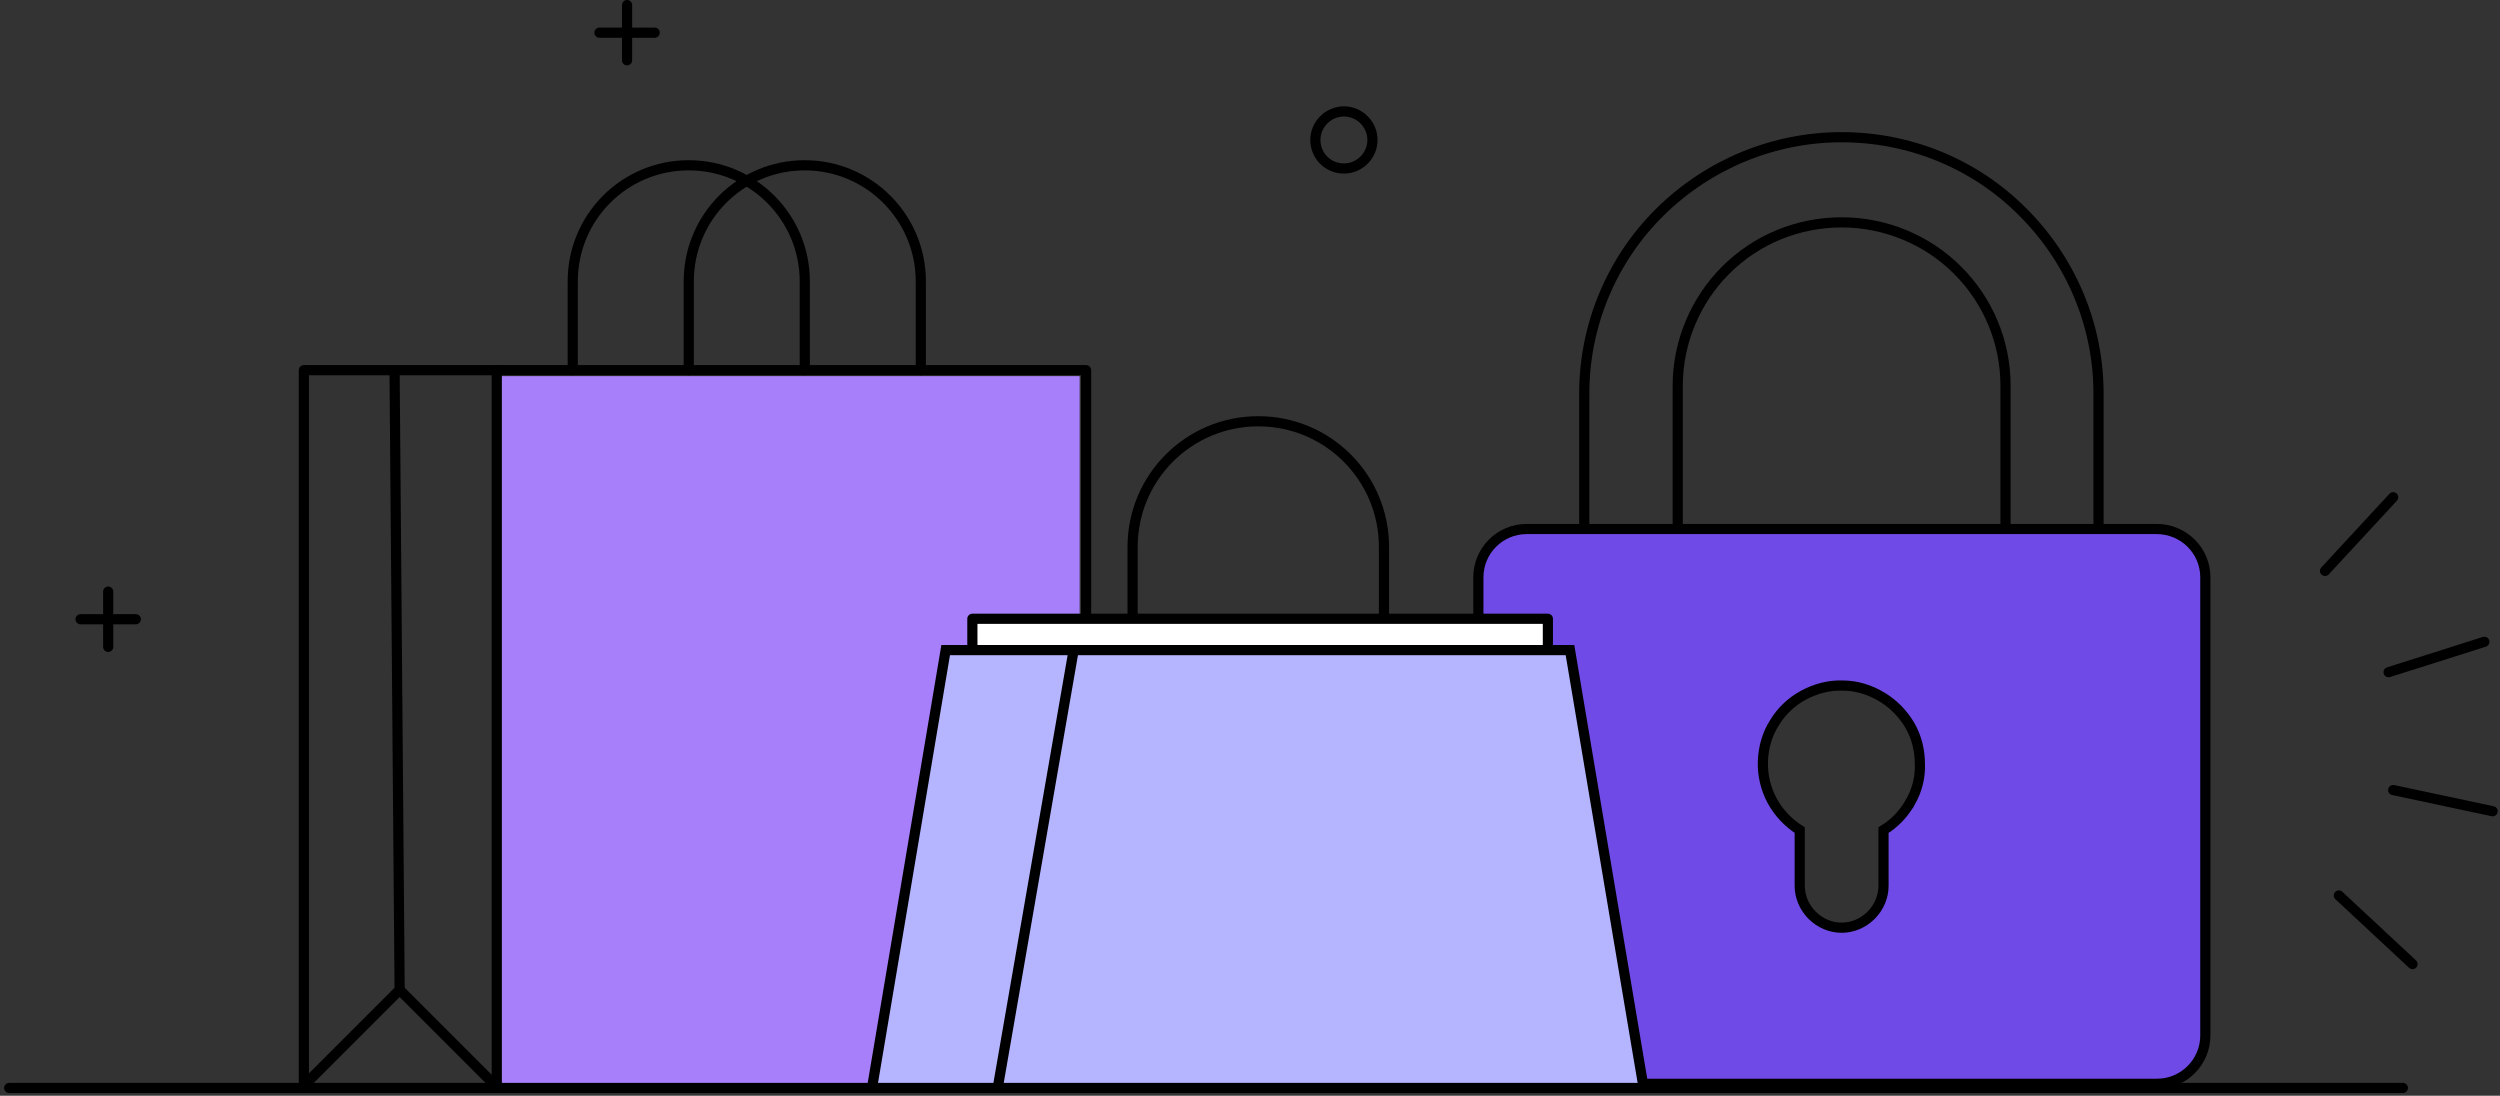 <svg xmlns="http://www.w3.org/2000/svg" xml:space="preserve" width="543" height="238" viewBox="0 0 543 238">
  <rect x="0" y="0" width="543" height="238" fill="#333333" stroke="none"/>
  <style>
    .st0,.st3,.st6{fill:none;stroke:#000;stroke-width:2.209}
    .st0{stroke-miterlimit:10}
    .st3,.st6{stroke-linecap:round;stroke-linejoin:round}
    .st6{fill-rule:evenodd;clip-rule:evenodd;stroke-width:2.209}
    .invert-stroke { stroke: #000; }
    .invert-fill { fill: #fff; }
  </style>
  <path d="M364.4 121V83.8c0-9.4 3.8-18.5 10.4-25.1 6.7-6.7 15.7-10.4 25.2-10.4 9.4 0 18.5 3.7 25.2 10.4 6.7 6.7 10.4 15.7 10.4 25.1V121h20.2V85.5c0-14.8-5.9-28.9-16.4-39.4C429 35.6 414.8 29.8 400 29.8c-14.8 0-29 5.9-39.5 16.3s-16.4 24.6-16.4 39.4V121h20.3z" class="st0 invert-stroke"/>
  <path fill="#6f4ae7" class="invert-stroke" stroke-miterlimit="10" stroke-width="2.209" d="M468.4 114.9H331.6c-5.8 0-10.5 4.7-10.5 10.5v99.5c0 5.8 4.7 10.5 10.5 10.5h136.9c5.8 0 10.5-4.7 10.5-10.5v-99.5c0-5.8-4.7-10.5-10.6-10.5zM415 174.1c-1.4 2.5-3.4 4.7-5.9 6.2v12.1c0 2.4-1 4.7-2.7 6.4-1.7 1.7-4 2.7-6.4 2.7-2.4 0-4.7-1-6.4-2.7-1.7-1.7-2.7-4-2.7-6.4v-12.1c-2.5-1.6-4.6-3.8-6-6.4-1.4-2.6-2.1-5.6-2-8.5.1-3 .9-5.9 2.5-8.4 1.5-2.5 3.7-4.6 6.3-6 2.6-1.4 5.5-2.2 8.5-2.1 3 0 5.9.9 8.4 2.4 2.6 1.5 4.7 3.7 6.2 6.2 1.5 2.6 2.2 5.5 2.2 8.5.1 2.8-.6 5.6-2 8.1z"/>
  <path fill="#a77ffa" d="M108.5 236.1V81.7h126v154.6l-126-.2z"/>
  <path d="M200 80.4V61.1c0-13.9-11.3-25.2-25.2-25.2-14 0-25.2 11.3-25.2 25.2v19.3" class="st3 invert-stroke"/>
  <path d="M174.8 80.4V61.1c0-13.9-11.3-25.2-25.2-25.2-14 0-25.2 11.3-25.2 25.2v19.3" class="st3 invert-stroke"/>
  <path d="M85.7 80.4 86.8 215 66 235.8V80.4h169.9v101.1" class="st3 invert-stroke"/>
  <path d="m86.8 215 21.1 21.1V80.4" class="st3 invert-stroke"/>
  <path d="M300.6 133.8v-15c0-15.1-12.2-27.3-27.3-27.3-15.1 0-27.3 12.2-27.3 27.3v15" class="st3 invert-stroke"/>
  <path class="invert-fill" d="M336.2 140.8v-6.4h-125v6.4"/>
  <path d="M336.2 140.8v-6.4h-125v6.4" class="st3 invert-stroke"/>
  <path fill="#b5b5ff" d="m357 236.3-16-95.1H205.4l-16 95.1"/>
  <path d="m357 236.3-16-95.1H205.4l-16 95.1" class="st0 invert-stroke"/>
  <path d="m216.7 236.3 16.5-95.1" class="st0 invert-stroke"/>
  <path d="M2 236.3h519.9" class="st3 invert-stroke"/>
  <path d="M136.2 1.1v12" class="st3 invert-stroke"/>
  <path d="M142.2 7.1h-12" class="st3 invert-stroke"/>
  <path d="M23.5 128.5v12" class="st3 invert-stroke"/>
  <path d="M29.5 134.5h-12" class="st3 invert-stroke"/>
  <path d="M291.9 36.6c3.4 0 6.2-2.8 6.2-6.2s-2.8-6.2-6.2-6.2c-3.4 0-6.2 2.8-6.2 6.2s2.7 6.2 6.2 6.2z" class="st0 invert-stroke"/>
  <path d="m505 124 14.8-16" class="st6 invert-stroke"/>
  <path d="m518.8 146 20.8-6.6" class="st6 invert-stroke"/>
  <path d="m519.8 171.6 21.6 4.6" class="st6 invert-stroke"/>
  <path d="m508 194.5 16 14.9" class="st6 invert-stroke"/>
</svg>

